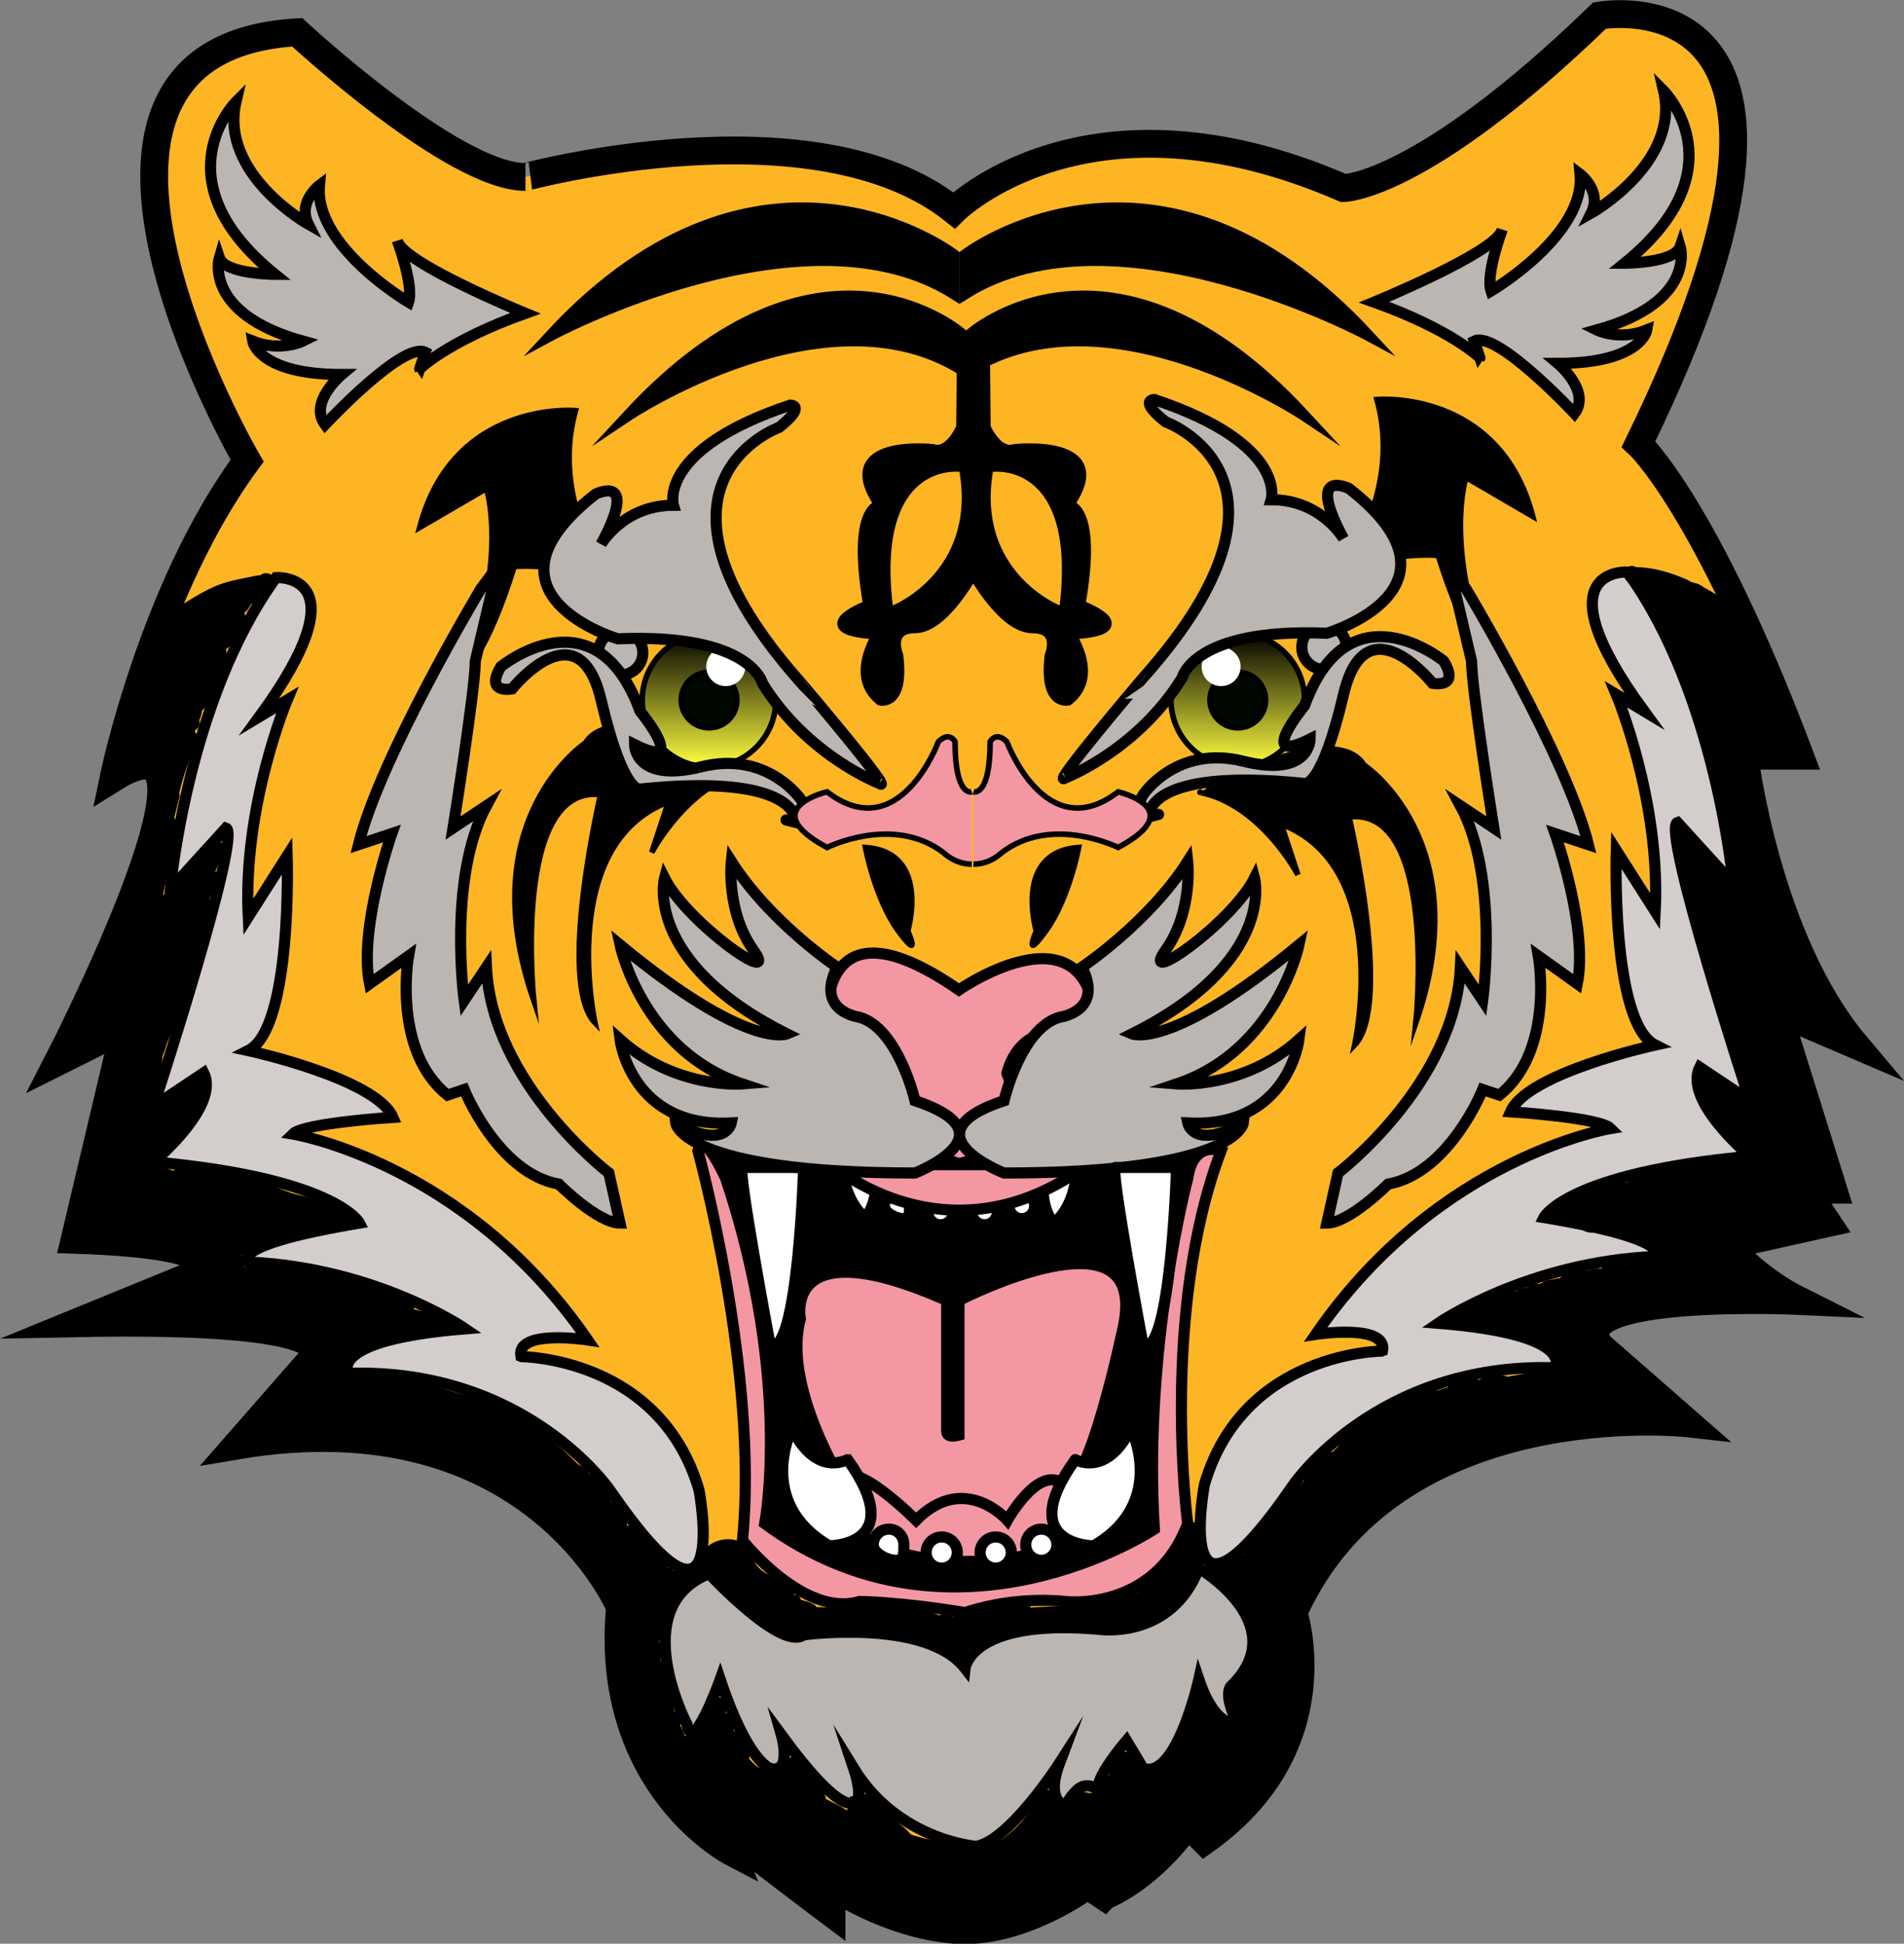 <svg version="1.1"
	 xmlns="http://www.w3.org/2000/svg" xmlns:xlink="http://www.w3.org/1999/xlink" xmlns:a="http://ns.adobe.com/AdobeSVGViewerExtensions/3.0/"
	 x="0px" y="0px" width="342.1px" height="349.3px" viewBox="0 0 342.1 349.3" style="enable-background:new 0 0 342.1 349.3;"
	 xml:space="preserve">
<rect x="0" y="0" width="342.1" height="349.3" fill="#808080" stroke="none"/>
<style type="text/css">
	.st0{fill:#FDB524;}
	.st1{fill:#FDB524;stroke:#000000;stroke-width:5;stroke-miterlimit:10;}
	.st2{stroke:#000000;stroke-miterlimit:10;}
	.st3{fill:#BBB6B2;stroke:#000000;stroke-width:2;stroke-miterlimit:10;}
	.st4{fill:#F397A3;stroke:#000000;stroke-width:2;stroke-miterlimit:10;}
	.st5{fill:#FFFFFF;stroke:#000000;stroke-width:2;stroke-miterlimit:10;}
	.st6{fill:#D3CECB;stroke:#000000;stroke-width:2;stroke-miterlimit:10;}
	.st7{fill:url(#SVGID_1_);stroke:#000000;stroke-miterlimit:10;}
	.st8{fill:#000600;stroke:#000000;stroke-miterlimit:10;}
	.st9{fill:#FFFFFF;}
	.st10{fill:url(#SVGID_2_);stroke:#000000;stroke-miterlimit:10;}
	.st11{stroke:#000000;stroke-width:2;stroke-miterlimit:10;}
	.st12{fill:#F397A3;stroke:#000000;stroke-miterlimit:10;}
	.st13{fill:url(#SVGID_3_);stroke:#000000;stroke-miterlimit:10;}
	.st14{fill:url(#SVGID_4_);stroke:#000000;stroke-miterlimit:10;}
</style>
<defs>
</defs>
<g>
	<g>
		<path class="st0" d="M324.9,84.3"/>
		<g>
			<path class="st1" d="M171.4,37.8c0,0,24-24,70-4c0,0,14,0,46-31c0,0,49-9,7,77c0,0,12,11,29,56h-10c0,0,4,33,20,52l-14-6l10,32
				h-5l4,6l-18,4c0,0,5,6,13,10c0,0-43-2-36,8l16,14c0,0-53-6-71,34c0,0,8,24-16,41l-3-3c0,0-5.8,8.8-14.7,12.8
				c-0.1,0.1-0.2,0.1-0.3,0.2l-3-2c0,0-12,9-24,8s-22-8-22-8v5c0,0-16-12-18-14s0,3,0,3s-23-12-20-44c0,0-16-38-69-29l14-16
				c0,0,7-7-43-6l22-9c0,0,8-5-22-6l9-38l-12,6c0,0,34-66,10-51c0,0,7-34,24-57c0,0-43-74,9-77c0,0,28,26,41,26
				C94.4,31.8,146.4,17.8,171.4,37.8z"/>
			<path class="st2" d="M245.1,137.5c0,0,20.6,13.6,9.3,46.3c0,0,4-38.8-12-37c0,0,7.9,33.8,1,41c0,0,7-32-13.2-39.7l3,9.1
				c0,0-6.6-12.6-17.6-14.8C215.5,142.4,239.6,128.8,245.1,137.5z"/>
			<path class="st2" d="M105.2,133.5c0,0-20.6,13.6-9.3,46.3c0,0-4-38.8,12-37c0,0-7.9,33.8-1,41c0,0-7-32,13.2-39.7l-3,9.1
				c0,0,6.6-12.6,17.6-14.8C134.7,138.4,110.7,124.8,105.2,133.5z"/>
			<rect x="141.9" y="209.3" width="63" height="76"/>
			<rect x="133" y="205.3" transform="matrix(0.995 -0.105 0.105 0.995 -24.627 16.042)" width="14" height="73"/>
			<rect x="198" y="205.3" transform="matrix(-0.995 -0.105 0.105 -0.995 383.369 503.728)" width="14" height="73"/>
			<path class="st3" d="M173.4,299.8c0,0,1-9,24-7c0,0,13,2,18-11c0,0,17,10,6,21c0,0-2,1,1,7c0,0-4,1-7-8c0,0-4,18-10,16l-3-5
				c0,0-6,7-5,9c0,0-2-2-4,0c0,0-3,3-1,3c0,0-5,0-2-8c0,0-9,14-15,15c0,0-14-1-22-14c0,0,2,6,0,6c0,0-2,3-13-12c0,0,2,7-2,6
				c0,0-4-1-9-16c0,0-5,14-6,8c0,0-11-21,4-27c0,0,13,14,17,11C144.4,293.8,166.4,290.8,173.4,299.8z"/>
			<path class="st4" d="M172.3,209.1c0,0-19.3-5.4-10.7-18.3c0,0-6.4-10.7-12.9-3.2c0,0-4.3-29,23.6-9.7c0,0,24.7-17.2,24.7,8.6
				c0,0-12.9-5.4-16.1,6.4C180.9,193,187.4,205.9,172.3,209.1z"/>
			<path class="st5" d="M163.4,216.7c0,1.2,0.1,2.3-1.1,2.3c-1.2,0-3.4-1-3.4-2.3c0-1.2,1-2.3,2.3-2.3
				C162.4,214.5,163.4,215.5,163.4,216.7z"/>
			<circle class="st5" cx="169" cy="217.8" r="2.3"/>
			<circle class="st5" cx="176.9" cy="217.8" r="2.3"/>
			<circle class="st5" cx="183.6" cy="216.7" r="2.3"/>
			<path class="st5" d="M187.4,213.8c0,0,0,4,2,6c0,0,4-3,4-10L187.4,213.8z"/>
			<path class="st5" d="M157.4,212.8c0,0,0,4-2,6c0,0-4-3-4-10L157.4,212.8z"/>
			<path class="st4" d="M149.4,209.3c0,0,21,18.4,46,0H149.4z"/>
			<path class="st3" d="M194.4,173.8c0,0,12-8,19-19c0,0,1,9-4,16s12-5,16-13c0,0,4,15-22,28c0,0,7,3,30-16c0,0-4,19-22,25
				c0,0,12,1,22-8c0,0-2,16-20,15c0,0,1,5,10,0c0,0-1,9-43,9c0,0-18-7,0-13c0,0,3-13,10-15C190.4,182.8,198.4,181.8,194.4,173.8z"/>
			<path class="st4" d="M125.4,206.8c0,0,11,40,8,70c0,0,11,14,21,11c0,0,7,0,19,2c0,0,8-3,18-2c0,0,16,2,22-14c0,0-5-38,6-67
				c0,0-5-2-6,5c0,0-8,30-6,63c0,0-36,24-70-1c0,0,5-26-7-62C130.4,211.8,126.4,202.8,125.4,206.8z"/>
			<path class="st5" d="M211.4,209.8c0,0-1,34-6,32c0,0-6-32-5-32S211.4,209.8,211.4,209.8z"/>
			<path class="st5" d="M144.4,209.8c0,0-1,34-6,32c0,0-6-32-5-32S144.4,209.8,144.4,209.8z"/>
			<ellipse class="st4" cx="173.9" cy="271.8" rx="21.5" ry="8.8"/>
			<path class="st5" d="M162.4,277.6c0,1.5,0.1,2.8-1.4,2.8s-4.1-1.2-4.1-2.8c0-1.5,1.2-2.8,2.8-2.8S162.4,276.1,162.4,277.6z"/>
			<circle class="st5" cx="169.2" cy="279" r="2.8"/>
			<circle class="st5" cx="178.9" cy="279" r="2.8"/>
			<circle class="st5" cx="187.1" cy="277.6" r="2.8"/>
			<path class="st4" d="M172.3,257.9v-0.5v-21.3v-2.4c0,0,33.9-17.5,29.6,4.4c0,0-6.6,31.8-11,28.5s-9.9,6.6-9.9,6.6
				s-7.7-8.8-16.4,0c0,0-12-12-13.1-6.6c0,0-11-17.5-7.7-29.6c0,0-3.3-16.4,26.3-3.3v23.5C170.1,257.4,170.1,258.5,172.3,257.9z"/>
			<path class="st3" d="M150.4,173.8c0,0-12-8-19-19c0,0-1,9,4,16s-12-5-16-13c0,0-4,15,22,28c0,0-7,3-30-16c0,0,4,19,22,25
				c0,0-12,1-22-8c0,0,2,16,20,15c0,0-1,5-10,0c0,0,1,9,43,9c0,0,18-7,0-13c0,0-3-13-10-15C154.4,182.8,146.4,181.8,150.4,173.8z"/>
			<path class="st5" d="M203.2,256.7c0,0,6.7,13.3-6.7,21.1c0,0-14.4,0-3.3-15.5C193.2,262.3,198.8,265.6,203.2,256.7z"/>
			<path class="st5" d="M142.3,256.7c0,0-6.7,13.3,6.7,21.1c0,0,14.4,0,3.3-15.5C152.2,262.3,146.7,265.6,142.3,256.7z"/>
			<path class="st6" d="M216.4,266.8c0,0-6,32,16,0c0,0,15-22,47-21c0,0,4-6-21-8c0,0,16-11,39-12c0,0,4-3-20-7c0,0,4-8,37-11
				c0,0-12-10-9-16l9,6c0,0-16-49-13-50l10,11c0,0-3-34-19-56c0,0-16-1,3,25l-5-3c0,0,8,19,7,39l-7-11c0,0-1,31,7,35c0,0-23,5-26,12
				c0,0,16,1,18,3c0,0-31,5-53,37c0,0,13-2,12,3C248.4,242.8,223.4,242.8,216.4,266.8z"/>
			<path class="st6" d="M125.6,267.8c0,0,6,32-16,0c0,0-15-22-47-21c0,0-4-6,21-8c0,0-16-11-39-12c0,0-4-3,20-7c0,0-4-8-37-11
				c0,0,12-10,9-16l-9,6c0,0,16-49,13-50l-10,11c0,0,3-34,19-56c0,0,16-1-3,25l5-3c0,0-8,19-7,39l7-11c0,0,1,31-7,35c0,0,23,5,26,12
				c0,0-16,1-18,3c0,0,31,5,53,37c0,0-13-2-12,3C93.6,243.8,118.6,243.8,125.6,267.8z"/>
			<path class="st3" d="M246.9,54.3c0,0,22-9,23-13c0,0-3,8-2,11c0,0,17-10,16-21c0,0,4,3,2,7c0,0,16-9,13-22c0,0,14,14-7,31
				c0,0,9,0,10-3c0,0,3,10-15,15c0,0,4,2,9,0c0,0-1,6-16,6c0,0,6,5,3,9c0,0-14-15-18-13l1,3C265.9,64.3,260.9,59.3,246.9,54.3z"/>
			<path class="st3" d="M94.4,56.3c0,0-22-9-23-13c0,0,3,8,2,11c0,0-17-10-16-21c0,0-4,3-2,7c0,0-16-9-13-22c0,0-14,14,7,31
				c0,0-9,0-10-3c0,0-3,10,15,15c0,0-4,2-9,0c0,0,1,6,16,6c0,0-6,5-3,9c0,0,14-15,18-13l-1,3C75.4,66.3,80.4,61.3,94.4,56.3z"/>
			<g>
				<linearGradient id="SVGID_1_" gradientUnits="userSpaceOnUse" x1="127.369" y1="137.77" x2="127.369" y2="113.77">
					<stop  offset="0" style="stop-color:#FFFF40"/>
					<stop  offset="1" style="stop-color:#000000"/>
				</linearGradient>
				<circle class="st7" cx="127.4" cy="125.8" r="12"/>
				<circle class="st8" cx="127.4" cy="125.8" r="5"/>
				<circle class="st9" cx="130.4" cy="119.8" r="3.5"/>
			</g>
			<path class="st2" d="M103.4,73.8c0,0-22-2-28,21l12-7c0,0,4,12-4,33c0,0,4-3,9-19c0,0,12-1,19,5
				C111.4,106.8,98.4,91.8,103.4,73.8z"/>
			<path class="st2" d="M247.4,71.8c0,0,22-2,28,21l-12-7c0,0-4,12,4,33c0,0-4-3-9-19c0,0-12-1-19,5
				C239.4,104.8,252.4,89.8,247.4,71.8z"/>
			<g>
				
					<linearGradient id="SVGID_2_" gradientUnits="userSpaceOnUse" x1="86.369" y1="137.77" x2="86.369" y2="113.77" gradientTransform="matrix(-1 0 0 1 308.737 0)">
					<stop  offset="0" style="stop-color:#FFFF40"/>
					<stop  offset="1" style="stop-color:#000000"/>
				</linearGradient>
				<circle class="st10" cx="222.4" cy="125.8" r="12"/>
				<circle class="st8" cx="222.4" cy="125.8" r="5"/>
				<circle class="st9" cx="219.4" cy="119.8" r="3.5"/>
			</g>
			<path class="st3" d="M263.4,105.8c0,0,18,30,22,46l-6-2c0,0,6,17,4,27l-7-5c0,0,3,17-7,25l-3-1c0,0-6,15-17,17c0,0-7,7-11,7l2-9
				c0,0,21-16,22-37l4,6c0,0,3-22-4-35l6,4c0,0-4-25-4-30l-4-17L263.4,105.8z"/>
			<path class="st3" d="M86.4,105.8c0,0-18,30-22,46l6-2c0,0-6,17-4,27l7-5c0,0-3,17,7,25l3-1c0,0,6,15,17,17c0,0,7,7,11,7l-2-9
				c0,0-21-16-22-37l-4,6c0,0-3-22,4-35l-6,4c0,0,4-25,4-30l4-17L86.4,105.8z"/>
			<path d="M327.4,184.6c1.8,0.7,3.3-1.8,1.5-2.6c-0.3-0.1-0.5-0.2-0.8-0.4c0.1-0.5,0.1-1-0.3-1.4c-0.6-0.7-1.3-1.2-2-1.8
				c0-0.3,0-0.6-0.2-0.9c0.1-0.3,0.1-0.7-0.1-1.1c-1.2-2.7-2.7-5.1-4.2-7.7c-1.5-2.5-2.3-5.1-2.8-8c-0.1-0.6-0.5-0.9-1-1
				c0-0.4,0-0.9-0.1-1.4c-1.1-3.7-2.3-7.4-2.9-11.3c-0.1-0.6-0.4-0.9-0.8-1c-0.1-0.4-0.2-0.7-0.3-1.1c0-2.2-0.1-4.3-0.5-6.5
				c0-0.1,0-0.2-0.1-0.3c0.4-0.4,0.6-1.1,0.3-1.7c-0.3-0.7-0.6-1.4-1-2.1c1.3,0.5,2.6,0.9,3.9,1.1c0.7,0.1,1.2-0.3,1.3-0.8l2.8,0.3
				c1.8,0.2,1.9-2.5,0.3-2.9c0.1-0.5,0-1.2-0.3-2c-0.8-2.6-1.9-5.2-3.3-7.6c0.2-0.4,0.2-0.8-0.1-1.3c-1.4-2.4-2.6-4.9-3.7-7.5
				c0.6-0.6,0.7-1.8-0.3-2.3c-0.4-0.3-0.9-0.5-1.3-0.8c0.1-0.3,0-0.7-0.2-1.1c-1.3-1.7-3.1-2.8-5-3.8c-0.6-0.5-1.3-0.8-2-0.9
				c-0.3-0.1-0.6-0.2-0.8-0.4c-3.1-1.4-6.1-2.3-9.5-2.4c-0.2-0.1-0.4-0.2-0.7-0.2c-1.5,0-1.8,1.8-1,2.6c0.2,0.3,0.5,0.5,1,0.6
				c0.1,0.1,0.3,0.2,0.4,0.3c0.6,0.2,1.1,0.4,1.6,0.7c-0.2,0.6-0.1,1.4,0.6,1.8c0.6,0.4,1.2,1,1.7,1.7c-0.3,0.4-0.3,0.9,0.1,1.4
				c2.8,3.7,3,8.3,5.1,12.3c0.2,0.3,0.4,0.5,0.7,0.6c0,0.2,0,0.4,0.1,0.6c0.6,1.2,1.2,2.6,2,4c-0.3,0.4-0.4,1,0,1.5
				c0.1,0.2,0.2,0.3,0.4,0.5c-0.2,0.3-0.3,0.7-0.1,1.2c0.9,2.3,1.8,4.6,2.7,6.8c-0.3,0.4-0.4,1-0.1,1.5c0.4,0.9,0.8,1.8,1.1,2.7
				c-0.2,0.4-0.4,0.8-0.3,1.3c0.2,0.9,0.4,1.8,0.7,2.7c0.1,0.2,0.2,0.4,0.4,0.6c0,0,0,0.1,0,0.1c0,0.1,0,0.2,0,0.3
				c-0.2,0.3-0.3,0.7-0.2,1.2c0.6,2.4,0.9,4.9,1.2,7.3c0.2,1.4,0.3,2.9,0.7,4.3c-0.2-0.2-0.4-0.3-0.7-0.5c0.2-0.5,0.1-1.2-0.3-1.6
				c-0.9-0.7-1.9-1.4-2.8-2.2c-0.1-0.1-0.3-0.2-0.4-0.3c-0.1-0.2-0.2-0.3-0.4-0.4c-0.4-0.4-0.8-0.9-1-1.5c-0.2-0.9-1-1.2-1.7-1
				c-0.4-0.8-0.7-1.5-0.9-2.3c-0.4-1.9-3.2-1.1-2.9,0.8c0.2,1.2,0.9,2.4,1.5,3.6c0,0.2,0.1,0.4,0.1,0.6c-0.4,0.3-0.7,0.8-0.5,1.5
				c0.4,2.2,1.3,4.1,2,6.2c0.6,1.7,1,3.4,1.8,5c-0.3,0.4-0.5,1-0.2,1.6c1,2.4,2.1,4.8,3.1,7.2c-0.1,0.3-0.1,0.6,0,0.9
				c1.2,4.1,2.6,8.2,4.2,12.2c-0.3,0.3-0.4,0.8-0.2,1.3c0.9,2.3,1.8,4.5,2.8,6.8c-2-1.1-4-2.2-5.8-3.6c-0.4-0.3-0.8-0.4-1.2-0.3
				c-0.2-0.3-0.4-0.7-0.6-1c-1-1.7-3.6-0.2-2.6,1.5c0.2,0.3,0.4,0.7,0.6,1c0,0.2-0.1,0.4,0,0.7c0.6,3.5,3.5,6.3,5.9,8.7
				c0.4,0.4,0.9,0.5,1.4,0.4c0.7,0.8,1.4,1.6,2,2.4c-0.2,0-0.5-0.1-0.8-0.1c-0.7,0-1.3,0.1-1.8,0.4c-0.1,0-0.1,0-0.2,0
				c-0.2,0-0.4,0-0.5,0c-0.3-0.3-0.7-0.5-1.1-0.5c-1.1-0.1-2.3,0-3.4,0.3c-0.6,0.1-1.1,0.8-1.1,1.4c-0.5,0-0.9,0.1-1.4,0.1
				c-1.1,0.1-2.1,0.4-3.2,0.7c-0.5-0.2-1.1-0.3-1.8-0.3c-1.2,0-2.1,0.4-2.8,1c-0.3-0.1-0.7-0.1-1.1-0.1c-1.3,0-2.3,0.5-3,1.2
				c-0.3,0.1-0.5,0.2-0.7,0.4c-2-0.2-4.1-0.1-5.9,0.1c-2.2,0.3-4,1.5-4.4,3.7c-0.6,0-1.2,0.1-1.8,0.1c-0.8,0.1-1.5,0.6-1.5,1.5
				c0,0.8,0.7,1.6,1.5,1.5c0.8-0.1,1.6-0.1,2.3-0.2c0.8,1.4,2.3,2.5,3.9,2.3c2.4-0.3,4.7-0.4,7,0.2c2.2,0.5,3.4,0.8,3.7,3.1
				c0,0.2,0.1,0.3,0.1,0.5c-0.1,0-0.2,0.1-0.3,0.1c-1.6,0.6-3.1,1.2-4.7,1.7c-0.2,0.1-0.3,0.1-0.4,0.2c-0.4-0.1-0.9-0.2-1.4-0.2
				c-1.1,0-2,0.3-2.7,0.9c-0.2,0-0.3,0-0.5,0c-0.7,0-1.2,0.1-1.8,0.3c0,0,0,0-0.1,0c-0.3,0-0.6,0-0.9,0.1c-0.3-0.1-0.6-0.1-0.9-0.1
				c-1.4,0-2.5,0.5-3.2,1.4c-0.4,0-0.8,0.1-1.1,0.2c-0.2,0-0.5,0.1-0.7,0.1c-0.6,0.1-1.1,0.3-1.5,0.6c-0.1,0-0.2,0.1-0.3,0.1
				c0,0,0,0,0,0c-1,0-1.8,0.3-2.5,0.7c-0.7,0.1-1.3,0.3-1.8,0.7c-0.4-0.2-0.9-0.2-1.4,0.1c-0.3,0.2-0.5,0.3-0.8,0.5
				c-1.3,0.1-2.5,0.4-3.8,1.1c-0.4,0.2-0.6,0.6-0.7,1c-0.9,0.2-1.7,0.4-2.6,0.5c-0.5,0.1-1,0.1-1.5,0.3c-1.8,0.6-1.1,3.3,0.8,2.9
				c0.4-0.1,0.7-0.1,1.1-0.2c2.6-0.2,5.9,1.1,8.2,1.6c0.3,0.1,0.6,0,0.8,0c0.2,0.1,0.3,0.2,0.5,0.3c0.7,0.8,1.8,1.3,3.2,1.3
				c0.2,0,0.3,0,0.5,0c0.5,0.5,1,0.9,1.8,1.1c0.2,1.3,0.9,2.5,2,3.2c0,0,0,0,0,0c-3.2,0.5-6.4,1-9.6,1.6c-0.6-0.2-1.2-0.3-1.9-0.3
				c-1.3,0-2.4,0.3-3.2,0.9c-0.5-0.2-1.1-0.2-1.8-0.2c-1.7,0-3.1,0.6-4,1.6c-0.6,0.1-1.2,0.3-1.7,0.5c-0.3,0-0.6-0.1-0.9-0.1
				c-1.9,0-3.4,0.7-4.3,1.9c-1.4,0.1-2.6,0.6-3.4,1.4c-1.9,0.3-3.2,1.4-4,2.8c-0.7,0.2-1.3,0.5-1.8,0.8c-1.8,0.5-2.9,1.8-3.5,3.3
				c-0.3,0.3-0.7,0.6-0.9,0.9c-3.1,0.3-4.9,2.6-5.2,5.2c-4.2,4-7.9,8.4-10.8,13.3c-0.2,0-0.4,0.1-0.5,0.2c-1,0.7-2,1.4-3.1,2.1
				c-0.2-0.1-0.4-0.2-0.7-0.2c0,0-0.1,0-0.1,0c-0.2-0.1-0.4-0.2-0.7-0.2c-0.1,0-0.1,0-0.2,0c-0.2-0.1-0.4-0.2-0.7-0.2
				c-1.9,0-1.9,3,0,3c0.1,0,0.1,0,0.2,0c0.2,0.1,0.4,0.2,0.7,0.2c0,0,0.1,0,0.1,0c0.2,0.1,0.4,0.2,0.7,0.2c0,0,0.1,0,0.1,0
				c0,0,0.1,0,0.1,0.1c-0.2,0.8,0.3,1.9,1.4,1.9c0.4,0,0.6-0.1,0.8-0.3c0,0.6,0.2,1.3,0.7,1.9c1.8,2.2,3.3,4.7,3.5,7.3
				c0,0.1-0.1,0.1-0.1,0.2c-2.4,4.6-6.9,10-3.4,15c-0.1,0-0.2,0-0.3,0c-0.1-0.5-0.5-1-1-1.1c-0.6-0.1-1.2-0.2-1.8-0.4
				c-0.6-0.2-0.7-0.1-0.9-0.6c-0.3-0.5-0.7-0.7-1.1-0.7c0.1-0.5,0.2-0.9,0.3-1.4c0.3-1.9-2.6-2.7-2.9-0.8c-0.4,2.3-0.9,4.5-1.7,6.7
				c-0.4,0-0.8,0.3-1,0.7c-1.2,1.9-2.7,3.6-4.5,5c-0.3,0.2-0.5,0.5-0.6,0.8c-0.4,0-0.9,0-1.4-0.1c0,0-0.1,0-0.1,0c0-0.1,0-0.1,0-0.2
				c0.1-1.5-0.8-2.4-1.9-2.7c-0.2-0.5-0.6-1-1.4-1c-0.9,0-1.4,0.7-1.4,1.4c-0.7,0.5-1.3,1.2-1.3,2.4c0,0.1,0,0.3,0,0.4
				c0,0,0,0-0.1,0c-1.1,0.7-1.7,2-1.4,3.3c-0.8,0-1.5-0.1-2.3-0.1c-1.2-0.5-2.8,0.3-3.4,1.4c-0.3,0.6-0.7,1.2-1.1,1.8
				c-0.3-0.4-0.6-0.8-0.9-1.2c-0.3-0.4-0.7-0.6-1.1-0.8c0.2-0.9-0.2-1.9-1.4-1.9c-1.4,0-1.8,1.5-1.2,2.4c-0.4,0.2-0.7,0.6-1,1
				c-1.6,2.5-3.5,4.4-5.9,6c-2.5,0.4-5,0.5-7.5,0.4c-2.6-0.2-5.1-0.6-7.6-1.4c-0.2,0-0.4-0.1-0.8-0.3c-1.5-1.8-3.6-2.8-5.1-4.7
				c-0.2-1.3-1.1-2.5-2.9-2.5c-1.5,0-2.4,0.9-2.7,2c-0.1,0.2-0.2,0.4-0.3,0.5c-0.2,0.1-0.3,0.2-0.5,0.4c-0.1-0.1-0.2-0.1-0.3-0.2
				c-0.8-0.5-1.6-0.9-2.4-1.3c-0.4-0.2-0.7-0.4-1-0.5c-0.1-0.6-0.3-1.2-0.8-1.6c-0.3-0.2-0.6-0.5-0.9-0.8c-0.2-0.2-0.3-0.3-0.4-0.5
				c0,0-0.2-0.2-0.3-0.3c-0.1-0.1-0.1-0.2-0.1-0.2c-0.1-0.2-0.2-0.4-0.3-0.5c-0.1-0.2-0.2-0.3-0.3-0.5c0.1-1.5-0.9-3.1-2.9-3.1
				c-1.8,0-2.7,1.2-2.9,2.6c-1.7,0-3.2-0.4-4.4-1.8c-0.2-0.2-0.3-0.3-0.5-0.5c0.2-0.6,0.2-1.3,0-1.7c-0.2-0.4-0.3-0.8-0.5-1.2
				c-0.3-0.7-0.7-1.4-1.4-1.8c-0.3-0.2-0.6-0.3-0.9-0.3c0.5-1.4-0.3-2.7-1.4-3.3c0.1-0.3,0.1-0.5,0-0.8c-0.1-0.3-0.2-0.6-0.2-1
				c-0.4-1.6-3.1-1.3-2.9,0.4c0,0.1,0,0.2,0,0.2c0,0,0,0.1,0,0.1c-0.1,0.3-0.1,0.6,0.1,0.9c-0.4,0.2-0.7,0.6-1,1
				c-0.5,0.8-1.1,2.1-1.6,3c-0.3,0-0.6,0-0.8,0c-0.3,0-0.6,0.2-0.9,0.4c-0.2-0.5-0.4-0.9-0.6-1.4c-0.1-0.2-0.2-0.4-0.3-0.6
				c0.6-0.8,0.3-2.3-1-2.4c-0.3-1.4-0.6-2.7-1-4c-0.1-0.2-0.1-0.3-0.2-0.4c0-0.2,0-0.3,0-0.5c-0.3-1.1-0.6-2.2-0.7-3.3
				c-0.1-0.4-0.3-0.7-0.6-0.9c0-0.8,0-1.6,0.1-2.4c0-0.4-0.1-0.7-0.4-1c0.4-1.4,0.9-2.8,1.5-4.2c0.2-0.5,0.2-0.9,0-1.3
				c0.9-1.2,1.6-2.1,1.7-2.3c0.4-0.5,0.4-1.1,0.3-1.6c0.1,0,0.2-0.1,0.2-0.1c0.2-0.1,0.4-0.2,0.6-0.3c0.4,0,0.8-0.1,1.2-0.2
				c0.1,0,0.1,0,0.2-0.1c0,0,0.1,0,0.1,0c0.8,0,1.3-0.5,1.4-1.1c0,0,0,0,0,0c0,0,0,0,0,0c0.1,0,0.2,0.1,0.2,0.1c0,0,0,0,0,0
				c0.1,0,0.2,0.1,0.2,0.1c0,0,0.1,0,0.1,0c0.1,0,0.1,0,0.2,0c0.1,0,0.1,0,0.1,0c0.1,0,0.1,0,0.2,0c0.3-0.1,0.5-0.2,0.6-0.3
				c0,0,0.1-0.1,0.1-0.1c0.1-0.1,0.3-0.3,0.3-0.4c0.2,0.3,0.5,0.7,0.7,0.9c2.7,3,6,5.6,9.1,8.3c0.5,0.4,1.1,0.5,1.5,0.3
				c0.2,0.1,0.5,0.2,0.7,0.2c0.1,0.1,0.1,0.2,0.2,0.2c0.4,0.4,0.9,0.5,1.4,0.4c0.1,0.1,0.3,0.1,0.4,0.2c3.4,1.1,8.3,0.1,11.9,0.1
				c5.6-0.1,10.4-0.4,15.5,2.6c0.5,0.3,1,0.2,1.4,0c0.2,0.3,0.5,0.4,0.7,0.5c0.1,0.2,0.1,0.4,0.2,0.6c0.6,1.8,3.5,1.1,2.9-0.8
				c0-0.1-0.1-0.2-0.1-0.3c0,0,0.1-0.1,0.1-0.1c0.1-0.1,0.3-0.3,0.4-0.4c0.4,0.1,0.8,0.1,1.2-0.1c3-1.8,6-3.3,9.6-3.6
				c2.7-0.2,5.4,0.1,8.2-0.3c0.1,0,0.3,0,0.4-0.1c0.1,0.7,0.6,1.4,1.5,1.4c1.2-0.1,2.4-0.3,3.5-0.5c3.4-0.5,7-1.1,9.8-2.7
				c1.4-0.8,2.5-1.9,3.4-3.2c0.7-0.9,1.9-4.6,3.1-4.8c1.6-0.3,1.3-2.3,0.1-2.8c0.1-0.1,0.2-0.2,0.3-0.3c1-1,0.2-2.3-0.8-2.5
				c0-0.1,0-0.2,0-0.3c1-0.7,0.7-2.7-0.9-2.7c-1,0-1.5,0.8-1.4,1.6c-0.4,0.3-0.6,0.7-0.6,1.2c-0.5,0.3-0.7,0.9-0.6,1.5
				c-0.6,0.3-0.9,0.9-0.9,1.5c-0.6,0.3-0.8,1-0.7,1.7c-0.2,0.1-0.5,0.3-0.7,0.6c-1,1.5-2.3,2.6-3.9,3.4c-0.5,0.3-0.8,0.7-0.8,1.1
				c-2.6,0.9-5.2,1.8-7.9,2.3c-3.7,0.3-7.4,0.2-11.3,0.5c-0.3-0.5-0.9-0.8-1.6-0.7c-3.5,0.5-6.9,1.2-10.2,2.3
				c-0.2,0.1-0.3,0.1-0.4,0.2c-0.5-0.5-1.3-0.5-1.9-0.2c-0.2-0.2-0.4-0.3-0.6-0.4c-0.1,0-0.3-0.1-0.4-0.1c-0.4-0.2-0.9,0-1.3,0.3
				c-6.3-2.3-13.3-1.5-19.8-1.4c-0.7,0-1.5-0.1-2.3-0.1c-0.1-0.2-0.3-0.4-0.5-0.5c-0.7-0.4-1.5-0.6-2.3-0.8c-0.1-0.4-0.4-0.8-1-0.9
				c-0.1,0-0.1,0-0.2,0c0-0.5-0.3-1-0.7-1.3c-1.5-1.2-3.3-1.8-4.9-2.9c-1.7-1.2-2-3-3.2-4.5c-1.5-1.9-4.9-1.5-6.6-0.1
				c-0.7,0.6-1,1.5-0.9,2.3c-0.6,0.1-1,0.5-1.2,1.1c0,0.1-0.1,0.3-0.1,0.4c0,0,0,0,0,0c-0.2,0.2-0.2,0.4-0.3,0.6
				c-0.2-0.1-0.5-0.2-0.8-0.2c-0.3,0-0.5,0.1-0.7,0.1c-0.1,0-0.3,0-0.4,0c-0.5,0.1-1,0.1-1.6,0.2c-0.1,0-0.2,0-0.3,0
				c-0.2-0.3-0.6-0.6-1-0.6c0-0.1,0-0.1,0-0.2c-0.5-1.5-1.5-2.1-2.6-2.3c0-0.6-0.2-1.2-0.6-1.6c-0.4-0.4-0.9-0.6-1.4-0.7
				c0.1-1-0.4-1.9-1.4-2.4c-0.4-0.2-0.9-0.3-1.4-0.4c0.1-0.3,0.1-0.7,0.1-1c-0.3-1.7-1.3-2.5-2.6-2.9c-0.1-0.2-0.3-0.3-0.4-0.4
				c0.2-0.6,0.1-1.3-0.7-1.6c-0.1,0-0.1-0.1-0.2-0.1c0.2-0.6,0.1-1.3-0.6-1.7c-0.9-0.5-1.7-1.1-2.5-1.6c-0.1-0.4-0.3-0.8-0.7-1
				c-0.4-0.2-0.8-0.5-1.2-0.7c0-0.1-0.1-0.1-0.2-0.2c-3.7-3.8-7.8-7-12.4-9.4c-4.9-2.5-10.1-3.1-15.1-5.2c-0.2-0.1-0.4-0.1-0.6-0.1
				c-0.2-0.1-0.3-0.1-0.5-0.2c-0.1-0.2-0.3-0.4-0.6-0.6c-2.4-1.2-3.8-1-4.7-0.1c-0.1-0.1-0.3-0.2-0.5-0.2c-1.7-0.4-3.2-1-4.4,0.2
				c-0.7-0.5-1.6-0.5-2.4-0.2c0.1-0.6-0.2-1.1-0.6-1.3c0.2-0.4,0.4-0.8,0.6-1.2c0.1-0.3,0.2-0.5,0.2-0.8c2-0.7,4-1.6,6-2.4
				c2.7-0.9,5.5-1.2,8.1-2.1c0.2-0.1,0.3-0.2,0.5-0.3c0.8,0.2,1.7,0.3,2.5,0.4c1.9,0.2,1.9-2.8,0-3c-1.8-0.2-3.6-0.7-5.3-1.1
				c0-0.6-0.3-1.1-1-1.4c-9.3-3.5-19.4-6.1-29.4-6.2c-0.2-0.7-0.4-1.4-0.6-2.1c1.1-0.3,1.9-0.8,2.7-1.4c0.5,0,1-0.1,1.4-0.4
				c1.6-0.8,3.2-1.5,4.8-2.1c0.1,0,0.2-0.1,0.3-0.1c0.9-0.1,1.8-0.1,2.7-0.1c0.2,0,0.4,0,0.6,0c1.2,0,2.3,0,3.5,0.1
				c1.2,0.1,2-0.4,2.4-1.1c0.2,0.1,0.4,0.2,0.7,0.2c1.4,0,1.5-2.3,0-2.3c-0.1,0-0.2,0-0.2,0c-0.1-1.4-1.1-2.8-2.9-2.9
				c-1.1-0.1-2.2-0.1-3.3-0.1c-1.2-0.4-2.4-0.6-3.7-1c-1.8-0.6-3.5-1.4-5.3-2.1c-0.5-0.2-1.1-0.2-1.6,0c-1.1-0.9-2.6-1.4-4.4-1.4
				c-0.5,0-1,0-1.4,0.1c-0.7-0.3-1.4-0.4-2.2-0.5c-0.9-0.4-2-0.7-3.3-0.7c-1.2,0-2.3,0.2-3.2,0.6c-0.3-0.2-0.7-0.3-1-0.4
				c-1-0.3-2-0.6-2.9-0.9c0.1-0.3,0.1-0.6-0.1-0.9c1.4-0.8,2.7-1.5,4-2.4c0.8-0.5,0.8-1.4,0.5-2.1c1.4-0.9,2.7-1.9,4-2.9
				c0.7-0.5,0.6-1.2,0.3-1.7c0,0,0.1,0,0.1-0.1c1-0.6,0.9-1.6,0.3-2.3c1.5-1.1,0-3.6-1.6-2.5c-2.6,1.7-5.1,3.3-7.7,5
				c1-3.1,1.9-6.1,2.3-9.2c0-0.1,0-0.2,0-0.2c0.3-0.7,0.5-1.3,0.7-2c0,0,0-0.1,0-0.1c0.8-1.8,1.6-3.7,2.4-5.6
				c0.2-0.4,0.1-0.8-0.1-1.1c0.6-1.6,1.3-3.2,2-4.8c0.3-0.5,0.2-1,0-1.4c0.8-1.7,1.6-3.5,2.2-5.3c0.2-0.6,0-1.1-0.4-1.5
				c0.6-1.7,1.2-3.5,1.8-5.2c0.2-0.5,0.1-0.9-0.2-1.2c0.5-1.2,0.9-2.4,1.4-3.6c0.2-0.6,0.1-1.1-0.3-1.4c0.5-1.2,1-2.4,1.4-3.6
				c0.1-0.4,0.1-0.7,0-1c-0.3-1.3-2.5-1.6-2.9-0.1c-0.5,1.8-2.1,3.5-3.2,5c-0.9,1.3-2.1,2.5-3.3,3.4c-0.5,0-1,0.2-1.4,0.6
				c0.8-4.2,1.6-8.4,2.4-12.6c0.1-0.6-0.1-1-0.4-1.3c0.3-1.2,0.6-2.4,0.9-3.6c0.1-0.3,0.1-0.6,0-0.9c0.8-3.2,1.8-6.2,3.1-9.2
				c0.3-0.6,0.1-1.3-0.3-1.8c0-0.1,0.1-0.2,0.1-0.3c0.6-0.3,0.9-1.1,0.7-1.8c0.3-0.5,0.4-1.1,0.5-1.7c0.6-0.5,1.1-1.2,1.3-2.1
				c0.6-2.5,1.9-4.2,2.9-6.9c0.2-0.7,0.3-1.4,0.1-2c0.8-0.6,1.5-1.2,2.3-1.8c1.3-1.2,1.6-3.2,1-4.8c0.2-0.1,0.4-0.3,0.6-0.5
				c0.2-0.3,0.5-0.9,0.7-1.1c0,0,0,0,0.1,0c0.4-0.2,0.6-0.3,0.9-0.6c0.5-0.4,0.6-1,0.3-1.5c0.2,0,0.5-0.1,0.7-0.1
				c0.2,0,0.4-0.1,0.5-0.2c0.3,0,0.6-0.1,0.8-0.3c1.2-0.6,1-2.8-0.7-2.8c-0.4,0-0.7,0.1-0.9,0.3c-0.1,0-0.1,0.1-0.2,0.1
				c-0.1,0-0.3,0-0.4,0c-2.8,0.6-5.8,1-8.4,2.3c-3,1.4-5.7,3.4-8.5,5.1c-0.9,0.5-0.9,1.5-0.4,2.2c-1.7,1.8-2.2,4.3-2.2,6.8
				c0,0.2,0,0.3,0,0.5c-0.4,0.4-0.8,0.9-1.1,1.5c-0.8,1.6-0.9,3.5-1.2,5.3c-0.1,0.8-0.3,1.6-0.4,2.4c0,0-0.1,0.2-0.1,0.5
				c-0.2,0-0.4,0-0.5,0.1c-0.1,0-0.1,0.1-0.2,0.1c-0.8,0.3-1.3,1-1,1.8c0.1,0.3,0.3,0.6,0.7,0.9c0,0.2-0.1,0.4-0.1,0.6
				c-0.2,0.1-0.4,0.3-0.5,0.5c-0.2,0.4-0.4,0.9-0.6,1.4c-0.3,0.4-0.5,0.9-0.4,1.4c0.2,0.7,1.1,1.3,1.8,1c0.5-0.2,0.9-0.6,1.1-1
				c1.1,1.1,2.7,1.7,4.3,1.2c0,0.5,0,1.1,0.1,1.6c0,0.7,0.5,1.1,1,1.4c-0.1,0.4-0.2,0.9-0.4,1.3c-0.1,0.3,0,0.6,0,0.8
				c-1.4,5-2.6,10.1-3.5,15.2c-0.5,0.1-0.9,0.4-1.1,0.9c-2,4.8-3.3,9.9-5.3,14.7c-0.3,0.1-0.5,0.3-0.7,0.6c-0.8,1.4-1.5,2.8-2.2,4.3
				c-0.5,1.1-0.8,3-1.9,3.6c-1,0.5-0.9,1.6-0.3,2.3c-0.3,0.3-0.6,0.5-1,0.6c-1.8,0.6-1.1,3.5,0.8,2.9c1.1-0.3,2-1.1,2.8-2
				c0.4,0.7,1.2,1.2,2.1,0.7c1.4-0.7,2.6-1.8,3.6-3.1c0.1,0.2,0.3,0.3,0.5,0.3c-0.4,1.5-0.8,3.1-0.8,4.7c-1.5,0.2-1.6,2.2-0.5,2.8
				c-1.3,4.6-2.5,9.2-3.6,13.9c-0.6,2.5-1,5.2-1.7,7.7c-0.1,0.3-0.2,0.5-0.2,0.8c0,0,0,0.1,0,0.1c-0.7,2.3-1.8,4.3-2.4,6.7
				c-0.4,1.8,2.2,2.6,2.8,1c0.5,0.3,1.1,0.4,1.6,0.2c0.4,0.3,0.9,0.5,1.4,0.4c0.6,0.3,1.2,0.6,1.8,0.8c1.4,0.4,2.9,0.9,4.3,1.3
				c1.5,0.5,3.4,0.3,5-0.4c0.7,0.3,1.6,0.6,2.5,0.6c0.7,0.3,1.5,0.6,2.4,0.7c0.1,0.1,0.3,0.1,0.4,0.2c0,0.3,0,0.6,0.1,0.9
				c0.2,0.5,0.4,0.9,0.6,1.2c-0.8,0.2-1.2,1-1.1,1.7c-0.5,0.4-1.1,0.8-1.8,1.1c-2.7,1.2-5.2,1.1-7.5,3.2c-0.2,0.2-0.3,0.4-0.4,0.6
				c-1.4,0.2-2.9,0.3-4.3,0.5c-1.9,0.3-1.1,3.1,0.8,2.9c3.8-0.5,7.6-0.9,11.4-1c0.1,0.4,0.4,0.8,1,1c7.3,1.8,14.3,0.5,21.4,3.6
				c0.1,0.4,0.4,0.7,0.9,0.8c-0.1,0.2-0.2,0.5-0.1,0.7c-0.3,0.1-0.7,0.3-0.8,0.7c-0.7,1.4-1.4,2.8-2.1,4.2c-0.1,0.2-0.1,0.3-0.2,0.5
				c-1.1,1-2.1,1.9-2.3,2.1c-2.2,2.2-4.3,4.7-6.7,6.7c-1.5,1.2,0.7,3.4,2.1,2.1c0.2-0.2,0.4-0.3,0.5-0.5c0.5,0.2,1.1,0.3,1.7-0.2
				c0.2-0.2,0.4-0.3,0.6-0.5c0.5,0.7,1.5,1,2.2,0.2c0,0,0.1-0.1,0.1-0.1c0.3,0.2,0.6,0.3,1.1,0.2c1.1-0.2,2.3-0.5,3.4-1
				c0.1,0.7,0.8,1.4,1.8,1.3c1.5-0.2,2.5-0.4,3.3-0.8c0,0.8,0.6,1.7,1.5,1.6c1.8-0.2,2.9-0.4,3.8-1c-0.3,1.5,1.6,2.4,2.5,1.4
				c0.5,0.7,1.7,1.1,2.4,0.3c0.1,0.1,0.2,0.2,0.4,0.3c4.3,2.4,9,3.4,13.6,4.9c4.7,1.5,12,4.1,14.7,8.8c0.2,0.3,0.4,0.5,0.6,0.6
				c-0.1,0.2-0.1,0.4-0.1,0.7c0,0.5,0.3,1,0.7,1.3c0.5,0.3,1.1,0.5,1.6,0.5c0,0.3,0,0.7,0.2,1.1c0.4,1.1,1.3,2,2.5,1.9
				c0.1,0.8,0.7,1.4,1.2,2.2c0.2,0.4,0.6,0.6,0.9,0.7c0,0.1-0.1,0.2-0.1,0.3c0,0.9,0.3,1.5,0.8,2c-0.1,0.2-0.1,0.4-0.1,0.6
				c-0.2,1.2,0.6,2,1.8,1.8c0.1,0,0.1,0,0.2-0.1c0,0.6,0.3,1.3,1.1,1.8c-0.6,1.3-0.9,2.7-0.9,4.3c0,0.5,0.2,0.9,0.6,1.2
				c-1,1.9-1.6,3.8-1.5,5.7c0,0.5,0.3,1.1,0.7,1.3c0.2,0.1,0.4,0.2,0.6,0.3c0.2,0.1,0.3,0.1,0.5,0.2c-0.3,1.5-0.1,3,0.1,5
				c0,0.2,0,0.4,0.1,0.6c0,0.1,0,0.2,0,0.3c0,0,0,0,0,0c0,0.1,0,0.3,0,0.4c0.1,0.8,0.9,1.1,1.6,1c-0.2,7.2,3.6,13.8,9.9,17.4
				c0.4,0.2,0.8,0.3,1.2,0.1c1,1.2,2.2,2.2,3.5,2.8c0,0,0,0,0.1,0c0,0,0,0,0,0c0.1,0.1,0.2,0.1,0.4,0.2c1.1,0.4,1.9-0.6,1.9-1.6
				c0.4,0.5,0.8,1,1.3,1.5c2.2,2.4,5.5,5.1,9.1,6.9c0.2,1.3,1.1,2.5,2.9,2.5c0.1,0,0.2,0,0.3,0c0.4,0.9,1.3,1.5,2.5,1.5
				c1.6,0,2.5-1,2.8-2.2c14.5,8.5,32.1,10.9,45.4-0.6c0.5,1.9,3.1,3.3,5.2,1.7c1.9-1.6,3.6-3.4,5.2-5.3c1.5-1.7,3.5-2.9,5-4.6
				c0.7-0.8,0.9-1.6,0.7-2.5c0.5-0.3,1-0.6,1.5-0.9c0,0.8,0.3,1.6,0.9,2.1c1.2,1.2,3,1,4.2,0c1.1-0.9,1.8-2,2.5-3.1
				c0.8,0.1,1.7-0.1,2.5-0.7c2.5-2.2,3.2-5.4,4.8-8.2c1.8-3.1,3.3-5.7,4.2-9.2c1.5-6.4,1.9-12.8-0.7-18.9c0.5-0.4,1-1,1.4-1.7
				c5.1-9.3,13.6-16.6,22.7-21.8c9.6-5.5,20.9-7,31.8-8.4c1.6-0.2,2.9-0.9,3.8-1.9c0.2,0.1,0.4,0.2,0.7,0.2c2,0,3.9,0,5.9,0
				c0.5,0,1-0.3,1.3-0.7c1-1.7-0.7-2.7-2.1-3.4c-1.3-0.6-2.7-1.1-3.9-1.8c-0.3-2.3-1.8-4.3-4.5-4.4c-0.3-0.8-0.9-1.5-1.7-1.9
				c0.3-1.5,0-3.2-1.1-4.3c0.7,0,1.3-0.1,2-0.2c2.6-0.5,4.9-1.8,7.5-2.4c5-1,10.2-0.7,15.2-0.4c2,0.1,3.3-0.9,3.9-2.3
				c0.7,0.2,1.3,0.5,2,0.7c1.9,0.6,2.6-2.3,0.8-2.9c-0.9-0.3-1.7-0.6-2.5-0.9c-0.4-1.8-1.7-3.3-3.9-3.6c-0.5-0.9-1.3-1.8-1.4-2.9
				c0-0.1,0-0.2-0.1-0.4c3.9-0.9,7.7-1.7,11.6-2.4c0.2,0,0.4-0.1,0.6-0.2c0.3,0.1,0.6,0.1,0.9,0.1c0.9-0.1,1.8-0.3,2.6-0.6
				c1.2-0.4,1.4-1.6,0.7-2.5c-0.2-0.3-0.5-0.4-0.8-0.5c0,0,0,0,0,0c-0.1-0.1-0.2-0.4-0.2-0.5c-0.1-0.2-0.2-0.5-0.4-0.6
				c0-0.3-0.1-0.5-0.1-0.8c-0.1-0.5-0.4-0.9-0.7-1.3c1.3,0.4,2.6,0.5,4,0.1c1.1-0.3,1.5-1.7,0.7-2.5c-0.6-0.6-1.1-1.2-1.6-1.9
				c0,0,0-0.1,0-0.1c0,0,0-0.1,0-0.1c0.1-0.1,0.2-0.1,0.3-0.2c0.5-0.5,0.6-1.6,0-2.1c-0.4-0.3-0.8-0.5-1.3-0.5
				c-0.5-2.3-1.2-4.6-1.9-6.9c0.4-0.4,0.7-1.1,0.3-1.8c-0.9-1.7-1.8-3.4-2.6-5.1c0,0,0-0.1-0.1-0.1c-0.7-4.4-1.9-8.6-3.6-12.6
				c0.7,0.4,1.5,0.7,2.3,1C322.6,181.9,324.9,183.5,327.4,184.6z"/>
			<g>
				<path class="st11" d="M176.9,66.3l0.1,10.5c0,0,2.1,5,5.3,4c0,0,18.1-2,9.6,10c0,0,5.3,0,2.1,18c0,0,10.7,4,0,5l-3.2-3v1
					c0,0,7.5,9,1.1,14c0,0-4.3,1-3.2-8c0,0,2.1-5-3.2-5c-5.3,0-10.7-10-10.7-10l-1-35.5L176.9,66.3z"/>
				<path class="st11" d="M172.9,67.3l-0.1,9.5c0,0-2.1,5-5.2,4c0,0-17.8-2-9.4,10c0,0-5.2,0-2.1,18c0,0-10.5,4,0,5l3.1-3v1
					c0,0-7.3,9-1,14c0,0,4.2,1,3.1-8c0,0-2.1-5,3.1-5c5.2,0,10.5-10,10.5-10l-1-35.5H172.9z"/>
			</g>
			<path class="st0" d="M190.4,108.8c0,0-15-6-12-24C178.4,84.8,193.4,82.8,190.4,108.8z"/>
			<path class="st0" d="M160.4,108.8c0,0,15-6,12-24C172.4,84.8,157.4,82.8,160.4,108.8z"/>
			<g>
				<circle class="st3" cx="237.9" cy="116.3" r="4"/>
				<path class="st3" d="M206.4,146.8c0,0-1-9,28-6c0,0,3,1,7-16s16-2,16-2s5,1,2-4c0,0-17-14-25,8c0,0-9,11,1,6c0,0,0,7-12,4
					s-18,6-18,6S202.4,147.8,206.4,146.8S206.4,146.8,206.4,146.8z"/>
				<path class="st3" d="M191.4,139.8c0,0,13-5,21-18c0,0,2-9,26-8c0,0,27-8,4-26c0,0-8-4-1,9c0,0-4-7-13-7c0,0,3-10-21-18
					c0,0-3,0,2,4c0,0,28,10-4,46C205.4,121.8,188.4,141.8,191.4,139.8"/>
			</g>
			<g>
				<circle class="st3" cx="111.5" cy="117.3" r="4"/>
				<path class="st3" d="M143,147.8c0,0,1-9-28-6c0,0-3,1-7-16s-16-2-16-2s-5,1-2-4c0,0,17-14,25,8c0,0,9,11-1,6c0,0,0,7,12,4
					s18,6,18,6S147,148.8,143,147.8S143,147.8,143,147.8z"/>
				<path class="st3" d="M158,140.8c0,0-13-5-21-18c0,0-2-9-26-8c0,0-27-8-4-26c0,0,8-4,1,9c0,0,4-7,13-7c0,0-3-10,21-18
					c0,0,3,0-2,4c0,0-28,10,4,46C144,122.8,161,142.8,158,140.8"/>
			</g>
			<g>
				<path class="st12" d="M174.9,142.3c0,0,3,1,3-9c0,0,1-2,3,0c0,0,7,19,20,9c0,0,13,3,0,10c0,0-12-6-21,1c0,0-2,2-5,2"/>
				<path class="st12" d="M174.6,142.3c0,0-3,1-3-9c0,0-1-2-3,0c0,0-7,19-20,9c0,0-13,3,0,10c0,0,12-6,21,1c0,0,2,2,5,2"/>
			</g>
			<path class="st2" d="M186.2,167.3c0,0-4.2-14.2,7.6-15c0,0-1.7,9.2-5.9,15C183.7,173.1,186.2,167.3,186.2,167.3z"/>
			<path class="st2" d="M163.1,167.3c0,0,4.2-14.2-7.6-15c0,0,1.7,9.2,5.9,15C165.7,173.1,163.1,167.3,163.1,167.3z"/>
		</g>
	</g>
	<g>
		<g>
			<path class="st11" d="M173.4,52.8v-7c0,0,34.5-26.5,72.5,14.5C245.9,60.3,200.4,35.8,173.4,52.8z"/>
		</g>
		<g>
			<path class="st11" d="M171.4,52.8v-7c0,0-34.5-26.5-72.5,14.5C98.9,60.3,144.4,35.8,171.4,52.8z"/>
		</g>
	</g>
	<g>
		<path class="st11" d="M174.3,66.5v-6.4c0,0,25.5-22.8,60.1,14.6C234.4,74.7,198.9,51,174.3,66.5z"/>
		<path class="st11" d="M172.9,66.5v-6.4c0,0-25.5-22.8-60.1,14.6C112.8,74.7,148.3,51,172.9,66.5z"/>
	</g>
</g>
</svg>
